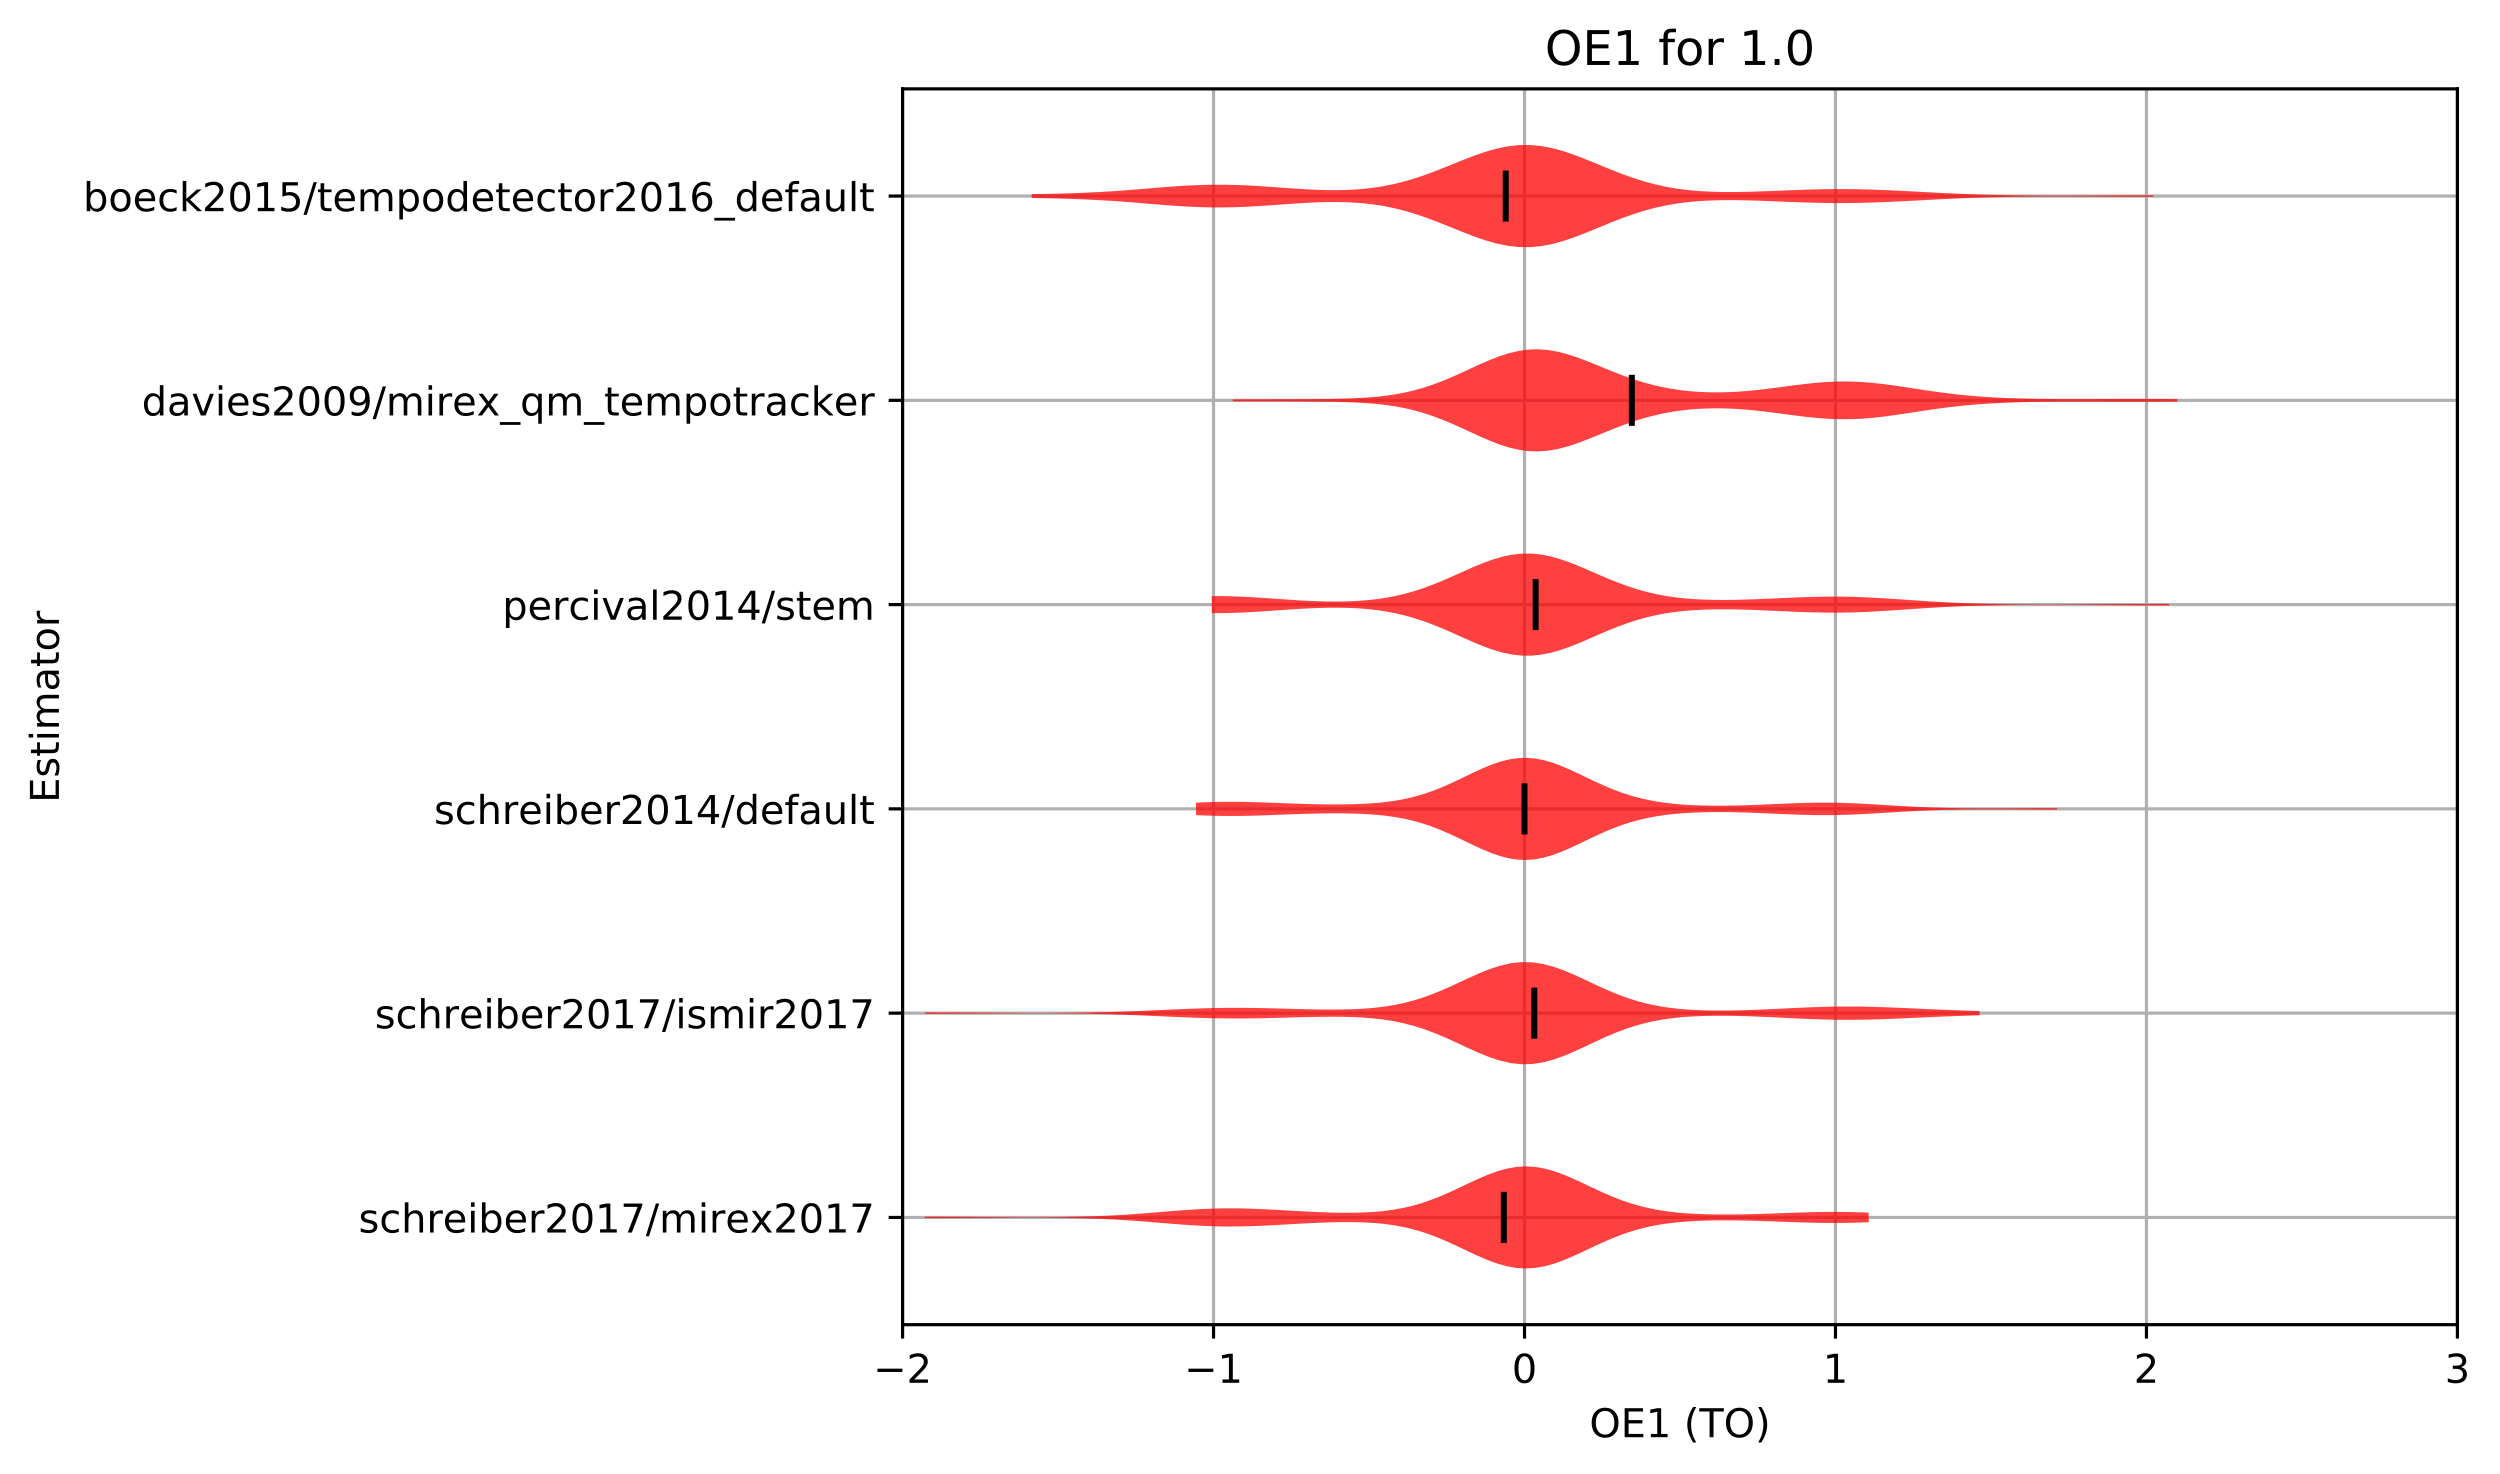 <?xml version="1.0" encoding="utf-8" standalone="no"?>
<!DOCTYPE svg PUBLIC "-//W3C//DTD SVG 1.1//EN"
  "http://www.w3.org/Graphics/SVG/1.1/DTD/svg11.dtd">
<!-- Created with matplotlib (http://matplotlib.org/) -->
<svg height="370.338pt" version="1.1" viewBox="0 0 628.047 370.338" width="628.047pt" xmlns="http://www.w3.org/2000/svg" xmlns:xlink="http://www.w3.org/1999/xlink">
 <defs>
  <style type="text/css">
*{stroke-linecap:butt;stroke-linejoin:round;}
  </style>
 </defs>
 <g id="figure_1">
  <g id="patch_1">
   <path d="M -0 370.338 
L 628.047 370.338 
L 628.047 0 
L -0 0 
z
" style="fill:#ffffff;"/>
  </g>
  <g id="axes_1">
   <g id="patch_2">
    <path d="M 226.747 332.782 
L 617.347 332.782 
L 617.347 22.318 
L 226.747 22.318 
z
" style="fill:#ffffff;"/>
   </g>
   <g id="matplotlib.axis_1">
    <g id="xtick_1">
     <g id="line2d_1">
      <path clip-path="url(#p4df6799895)" d="M 226.747 332.782 
L 226.747 22.318 
" style="fill:none;stroke:#b0b0b0;stroke-linecap:square;stroke-width:0.8;"/>
     </g>
     <g id="line2d_2">
      <defs>
       <path d="M 0 0 
L 0 3.5 
" id="md0ebccb801" style="stroke:#000000;stroke-width:0.8;"/>
      </defs>
      <g>
       <use style="stroke:#000000;stroke-width:0.8;" x="226.747" xlink:href="#md0ebccb801" y="332.782"/>
      </g>
     </g>
     <g id="text_1">
      <!-- −2 -->
      <defs>
       <path d="M 10.594 35.5 
L 73.188 35.5 
L 73.188 27.203 
L 10.594 27.203 
z
" id="DejaVuSans-2212"/>
       <path d="M 19.188 8.297 
L 53.609 8.297 
L 53.609 0 
L 7.328 0 
L 7.328 8.297 
Q 12.938 14.109 22.625 23.891 
Q 32.328 33.688 34.812 36.531 
Q 39.547 41.844 41.422 45.531 
Q 43.312 49.219 43.312 52.781 
Q 43.312 58.594 39.234 62.25 
Q 35.156 65.922 28.609 65.922 
Q 23.969 65.922 18.812 64.312 
Q 13.672 62.703 7.812 59.422 
L 7.812 69.391 
Q 13.766 71.781 18.938 73 
Q 24.125 74.219 28.422 74.219 
Q 39.75 74.219 46.484 68.547 
Q 53.219 62.891 53.219 53.422 
Q 53.219 48.922 51.531 44.891 
Q 49.859 40.875 45.406 35.406 
Q 44.188 33.984 37.641 27.219 
Q 31.109 20.453 19.188 8.297 
z
" id="DejaVuSans-32"/>
      </defs>
      <g transform="translate(219.376 347.381)scale(0.1 -0.1)">
       <use xlink:href="#DejaVuSans-2212"/>
       <use x="83.789" xlink:href="#DejaVuSans-32"/>
      </g>
     </g>
    </g>
    <g id="xtick_2">
     <g id="line2d_3">
      <path clip-path="url(#p4df6799895)" d="M 304.867 332.782 
L 304.867 22.318 
" style="fill:none;stroke:#b0b0b0;stroke-linecap:square;stroke-width:0.8;"/>
     </g>
     <g id="line2d_4">
      <g>
       <use style="stroke:#000000;stroke-width:0.8;" x="304.867" xlink:href="#md0ebccb801" y="332.782"/>
      </g>
     </g>
     <g id="text_2">
      <!-- −1 -->
      <defs>
       <path d="M 12.406 8.297 
L 28.516 8.297 
L 28.516 63.922 
L 10.984 60.406 
L 10.984 69.391 
L 28.422 72.906 
L 38.281 72.906 
L 38.281 8.297 
L 54.391 8.297 
L 54.391 0 
L 12.406 0 
z
" id="DejaVuSans-31"/>
      </defs>
      <g transform="translate(297.496 347.381)scale(0.1 -0.1)">
       <use xlink:href="#DejaVuSans-2212"/>
       <use x="83.789" xlink:href="#DejaVuSans-31"/>
      </g>
     </g>
    </g>
    <g id="xtick_3">
     <g id="line2d_5">
      <path clip-path="url(#p4df6799895)" d="M 382.987 332.782 
L 382.987 22.318 
" style="fill:none;stroke:#b0b0b0;stroke-linecap:square;stroke-width:0.8;"/>
     </g>
     <g id="line2d_6">
      <g>
       <use style="stroke:#000000;stroke-width:0.8;" x="382.987" xlink:href="#md0ebccb801" y="332.782"/>
      </g>
     </g>
     <g id="text_3">
      <!-- 0 -->
      <defs>
       <path d="M 31.781 66.406 
Q 24.172 66.406 20.328 58.906 
Q 16.5 51.422 16.5 36.375 
Q 16.5 21.391 20.328 13.891 
Q 24.172 6.391 31.781 6.391 
Q 39.453 6.391 43.281 13.891 
Q 47.125 21.391 47.125 36.375 
Q 47.125 51.422 43.281 58.906 
Q 39.453 66.406 31.781 66.406 
z
M 31.781 74.219 
Q 44.047 74.219 50.516 64.516 
Q 56.984 54.828 56.984 36.375 
Q 56.984 17.969 50.516 8.266 
Q 44.047 -1.422 31.781 -1.422 
Q 19.531 -1.422 13.062 8.266 
Q 6.594 17.969 6.594 36.375 
Q 6.594 54.828 13.062 64.516 
Q 19.531 74.219 31.781 74.219 
z
" id="DejaVuSans-30"/>
      </defs>
      <g transform="translate(379.806 347.381)scale(0.1 -0.1)">
       <use xlink:href="#DejaVuSans-30"/>
      </g>
     </g>
    </g>
    <g id="xtick_4">
     <g id="line2d_7">
      <path clip-path="url(#p4df6799895)" d="M 461.107 332.782 
L 461.107 22.318 
" style="fill:none;stroke:#b0b0b0;stroke-linecap:square;stroke-width:0.8;"/>
     </g>
     <g id="line2d_8">
      <g>
       <use style="stroke:#000000;stroke-width:0.8;" x="461.107" xlink:href="#md0ebccb801" y="332.782"/>
      </g>
     </g>
     <g id="text_4">
      <!-- 1 -->
      <g transform="translate(457.926 347.381)scale(0.1 -0.1)">
       <use xlink:href="#DejaVuSans-31"/>
      </g>
     </g>
    </g>
    <g id="xtick_5">
     <g id="line2d_9">
      <path clip-path="url(#p4df6799895)" d="M 539.227 332.782 
L 539.227 22.318 
" style="fill:none;stroke:#b0b0b0;stroke-linecap:square;stroke-width:0.8;"/>
     </g>
     <g id="line2d_10">
      <g>
       <use style="stroke:#000000;stroke-width:0.8;" x="539.227" xlink:href="#md0ebccb801" y="332.782"/>
      </g>
     </g>
     <g id="text_5">
      <!-- 2 -->
      <g transform="translate(536.046 347.381)scale(0.1 -0.1)">
       <use xlink:href="#DejaVuSans-32"/>
      </g>
     </g>
    </g>
    <g id="xtick_6">
     <g id="line2d_11">
      <path clip-path="url(#p4df6799895)" d="M 617.347 332.782 
L 617.347 22.318 
" style="fill:none;stroke:#b0b0b0;stroke-linecap:square;stroke-width:0.8;"/>
     </g>
     <g id="line2d_12">
      <g>
       <use style="stroke:#000000;stroke-width:0.8;" x="617.347" xlink:href="#md0ebccb801" y="332.782"/>
      </g>
     </g>
     <g id="text_6">
      <!-- 3 -->
      <defs>
       <path d="M 40.578 39.312 
Q 47.656 37.797 51.625 33 
Q 55.609 28.219 55.609 21.188 
Q 55.609 10.406 48.188 4.484 
Q 40.766 -1.422 27.094 -1.422 
Q 22.516 -1.422 17.656 -0.516 
Q 12.797 0.391 7.625 2.203 
L 7.625 11.719 
Q 11.719 9.328 16.594 8.109 
Q 21.484 6.891 26.812 6.891 
Q 36.078 6.891 40.938 10.547 
Q 45.797 14.203 45.797 21.188 
Q 45.797 27.641 41.281 31.266 
Q 36.766 34.906 28.719 34.906 
L 20.219 34.906 
L 20.219 43.016 
L 29.109 43.016 
Q 36.375 43.016 40.234 45.922 
Q 44.094 48.828 44.094 54.297 
Q 44.094 59.906 40.109 62.906 
Q 36.141 65.922 28.719 65.922 
Q 24.656 65.922 20.016 65.031 
Q 15.375 64.156 9.812 62.312 
L 9.812 71.094 
Q 15.438 72.656 20.344 73.438 
Q 25.25 74.219 29.594 74.219 
Q 40.828 74.219 47.359 69.109 
Q 53.906 64.016 53.906 55.328 
Q 53.906 49.266 50.438 45.094 
Q 46.969 40.922 40.578 39.312 
z
" id="DejaVuSans-33"/>
      </defs>
      <g transform="translate(614.166 347.381)scale(0.1 -0.1)">
       <use xlink:href="#DejaVuSans-33"/>
      </g>
     </g>
    </g>
    <g id="text_7">
     <!-- OE1 (TO) -->
     <defs>
      <path d="M 39.406 66.219 
Q 28.656 66.219 22.328 58.203 
Q 16.016 50.203 16.016 36.375 
Q 16.016 22.609 22.328 14.594 
Q 28.656 6.594 39.406 6.594 
Q 50.141 6.594 56.422 14.594 
Q 62.703 22.609 62.703 36.375 
Q 62.703 50.203 56.422 58.203 
Q 50.141 66.219 39.406 66.219 
z
M 39.406 74.219 
Q 54.734 74.219 63.906 63.938 
Q 73.094 53.656 73.094 36.375 
Q 73.094 19.141 63.906 8.859 
Q 54.734 -1.422 39.406 -1.422 
Q 24.031 -1.422 14.812 8.828 
Q 5.609 19.094 5.609 36.375 
Q 5.609 53.656 14.812 63.938 
Q 24.031 74.219 39.406 74.219 
z
" id="DejaVuSans-4f"/>
      <path d="M 9.812 72.906 
L 55.906 72.906 
L 55.906 64.594 
L 19.672 64.594 
L 19.672 43.016 
L 54.391 43.016 
L 54.391 34.719 
L 19.672 34.719 
L 19.672 8.297 
L 56.781 8.297 
L 56.781 0 
L 9.812 0 
z
" id="DejaVuSans-45"/>
      <path id="DejaVuSans-20"/>
      <path d="M 31 75.875 
Q 24.469 64.656 21.281 53.656 
Q 18.109 42.672 18.109 31.391 
Q 18.109 20.125 21.312 9.062 
Q 24.516 -2 31 -13.188 
L 23.188 -13.188 
Q 15.875 -1.703 12.234 9.375 
Q 8.594 20.453 8.594 31.391 
Q 8.594 42.281 12.203 53.312 
Q 15.828 64.359 23.188 75.875 
z
" id="DejaVuSans-28"/>
      <path d="M -0.297 72.906 
L 61.375 72.906 
L 61.375 64.594 
L 35.5 64.594 
L 35.5 0 
L 25.594 0 
L 25.594 64.594 
L -0.297 64.594 
z
" id="DejaVuSans-54"/>
      <path d="M 8.016 75.875 
L 15.828 75.875 
Q 23.141 64.359 26.781 53.312 
Q 30.422 42.281 30.422 31.391 
Q 30.422 20.453 26.781 9.375 
Q 23.141 -1.703 15.828 -13.188 
L 8.016 -13.188 
Q 14.5 -2 17.703 9.062 
Q 20.906 20.125 20.906 31.391 
Q 20.906 42.672 17.703 53.656 
Q 14.5 64.656 8.016 75.875 
z
" id="DejaVuSans-29"/>
     </defs>
     <g transform="translate(399.29 361.059)scale(0.1 -0.1)">
      <use xlink:href="#DejaVuSans-4f"/>
      <use x="78.711" xlink:href="#DejaVuSans-45"/>
      <use x="141.895" xlink:href="#DejaVuSans-31"/>
      <use x="205.518" xlink:href="#DejaVuSans-20"/>
      <use x="237.305" xlink:href="#DejaVuSans-28"/>
      <use x="276.318" xlink:href="#DejaVuSans-54"/>
      <use x="337.402" xlink:href="#DejaVuSans-4f"/>
      <use x="416.113" xlink:href="#DejaVuSans-29"/>
     </g>
    </g>
   </g>
   <g id="matplotlib.axis_2">
    <g id="ytick_1">
     <g id="line2d_13">
      <path clip-path="url(#p4df6799895)" d="M 226.747 305.841 
L 617.347 305.841 
" style="fill:none;stroke:#b0b0b0;stroke-linecap:square;stroke-width:0.8;"/>
     </g>
     <g id="line2d_14">
      <defs>
       <path d="M 0 0 
L -3.5 0 
" id="m4926fb626c" style="stroke:#000000;stroke-width:0.8;"/>
      </defs>
      <g>
       <use style="stroke:#000000;stroke-width:0.8;" x="226.747" xlink:href="#m4926fb626c" y="305.841"/>
      </g>
     </g>
     <g id="text_8">
      <!-- schreiber2017/mirex2017 -->
      <defs>
       <path d="M 44.281 53.078 
L 44.281 44.578 
Q 40.484 46.531 36.375 47.5 
Q 32.281 48.484 27.875 48.484 
Q 21.188 48.484 17.844 46.438 
Q 14.5 44.391 14.5 40.281 
Q 14.5 37.156 16.891 35.375 
Q 19.281 33.594 26.516 31.984 
L 29.594 31.297 
Q 39.156 29.25 43.188 25.516 
Q 47.219 21.781 47.219 15.094 
Q 47.219 7.469 41.188 3.016 
Q 35.156 -1.422 24.609 -1.422 
Q 20.219 -1.422 15.453 -0.562 
Q 10.688 0.297 5.422 2 
L 5.422 11.281 
Q 10.406 8.688 15.234 7.391 
Q 20.062 6.109 24.812 6.109 
Q 31.156 6.109 34.562 8.281 
Q 37.984 10.453 37.984 14.406 
Q 37.984 18.062 35.516 20.016 
Q 33.062 21.969 24.703 23.781 
L 21.578 24.516 
Q 13.234 26.266 9.516 29.906 
Q 5.812 33.547 5.812 39.891 
Q 5.812 47.609 11.281 51.797 
Q 16.75 56 26.812 56 
Q 31.781 56 36.172 55.266 
Q 40.578 54.547 44.281 53.078 
z
" id="DejaVuSans-73"/>
       <path d="M 48.781 52.594 
L 48.781 44.188 
Q 44.969 46.297 41.141 47.344 
Q 37.312 48.391 33.406 48.391 
Q 24.656 48.391 19.812 42.844 
Q 14.984 37.312 14.984 27.297 
Q 14.984 17.281 19.812 11.734 
Q 24.656 6.203 33.406 6.203 
Q 37.312 6.203 41.141 7.25 
Q 44.969 8.297 48.781 10.406 
L 48.781 2.094 
Q 45.016 0.344 40.984 -0.531 
Q 36.969 -1.422 32.422 -1.422 
Q 20.062 -1.422 12.781 6.344 
Q 5.516 14.109 5.516 27.297 
Q 5.516 40.672 12.859 48.328 
Q 20.219 56 33.016 56 
Q 37.156 56 41.109 55.141 
Q 45.062 54.297 48.781 52.594 
z
" id="DejaVuSans-63"/>
       <path d="M 54.891 33.016 
L 54.891 0 
L 45.906 0 
L 45.906 32.719 
Q 45.906 40.484 42.875 44.328 
Q 39.844 48.188 33.797 48.188 
Q 26.516 48.188 22.312 43.547 
Q 18.109 38.922 18.109 30.906 
L 18.109 0 
L 9.078 0 
L 9.078 75.984 
L 18.109 75.984 
L 18.109 46.188 
Q 21.344 51.125 25.703 53.562 
Q 30.078 56 35.797 56 
Q 45.219 56 50.047 50.172 
Q 54.891 44.344 54.891 33.016 
z
" id="DejaVuSans-68"/>
       <path d="M 41.109 46.297 
Q 39.594 47.172 37.812 47.578 
Q 36.031 48 33.891 48 
Q 26.266 48 22.188 43.047 
Q 18.109 38.094 18.109 28.812 
L 18.109 0 
L 9.078 0 
L 9.078 54.688 
L 18.109 54.688 
L 18.109 46.188 
Q 20.953 51.172 25.484 53.578 
Q 30.031 56 36.531 56 
Q 37.453 56 38.578 55.875 
Q 39.703 55.766 41.062 55.516 
z
" id="DejaVuSans-72"/>
       <path d="M 56.203 29.594 
L 56.203 25.203 
L 14.891 25.203 
Q 15.484 15.922 20.484 11.062 
Q 25.484 6.203 34.422 6.203 
Q 39.594 6.203 44.453 7.469 
Q 49.312 8.734 54.109 11.281 
L 54.109 2.781 
Q 49.266 0.734 44.188 -0.344 
Q 39.109 -1.422 33.891 -1.422 
Q 20.797 -1.422 13.156 6.188 
Q 5.516 13.812 5.516 26.812 
Q 5.516 40.234 12.766 48.109 
Q 20.016 56 32.328 56 
Q 43.359 56 49.781 48.891 
Q 56.203 41.797 56.203 29.594 
z
M 47.219 32.234 
Q 47.125 39.594 43.094 43.984 
Q 39.062 48.391 32.422 48.391 
Q 24.906 48.391 20.391 44.141 
Q 15.875 39.891 15.188 32.172 
z
" id="DejaVuSans-65"/>
       <path d="M 9.422 54.688 
L 18.406 54.688 
L 18.406 0 
L 9.422 0 
z
M 9.422 75.984 
L 18.406 75.984 
L 18.406 64.594 
L 9.422 64.594 
z
" id="DejaVuSans-69"/>
       <path d="M 48.688 27.297 
Q 48.688 37.203 44.609 42.844 
Q 40.531 48.484 33.406 48.484 
Q 26.266 48.484 22.188 42.844 
Q 18.109 37.203 18.109 27.297 
Q 18.109 17.391 22.188 11.75 
Q 26.266 6.109 33.406 6.109 
Q 40.531 6.109 44.609 11.75 
Q 48.688 17.391 48.688 27.297 
z
M 18.109 46.391 
Q 20.953 51.266 25.266 53.625 
Q 29.594 56 35.594 56 
Q 45.562 56 51.781 48.094 
Q 58.016 40.188 58.016 27.297 
Q 58.016 14.406 51.781 6.484 
Q 45.562 -1.422 35.594 -1.422 
Q 29.594 -1.422 25.266 0.953 
Q 20.953 3.328 18.109 8.203 
L 18.109 0 
L 9.078 0 
L 9.078 75.984 
L 18.109 75.984 
z
" id="DejaVuSans-62"/>
       <path d="M 8.203 72.906 
L 55.078 72.906 
L 55.078 68.703 
L 28.609 0 
L 18.312 0 
L 43.219 64.594 
L 8.203 64.594 
z
" id="DejaVuSans-37"/>
       <path d="M 25.391 72.906 
L 33.688 72.906 
L 8.297 -9.281 
L 0 -9.281 
z
" id="DejaVuSans-2f"/>
       <path d="M 52 44.188 
Q 55.375 50.25 60.062 53.125 
Q 64.75 56 71.094 56 
Q 79.641 56 84.281 50.016 
Q 88.922 44.047 88.922 33.016 
L 88.922 0 
L 79.891 0 
L 79.891 32.719 
Q 79.891 40.578 77.094 44.375 
Q 74.312 48.188 68.609 48.188 
Q 61.625 48.188 57.562 43.547 
Q 53.516 38.922 53.516 30.906 
L 53.516 0 
L 44.484 0 
L 44.484 32.719 
Q 44.484 40.625 41.703 44.406 
Q 38.922 48.188 33.109 48.188 
Q 26.219 48.188 22.156 43.531 
Q 18.109 38.875 18.109 30.906 
L 18.109 0 
L 9.078 0 
L 9.078 54.688 
L 18.109 54.688 
L 18.109 46.188 
Q 21.188 51.219 25.484 53.609 
Q 29.781 56 35.688 56 
Q 41.656 56 45.828 52.969 
Q 50 49.953 52 44.188 
z
" id="DejaVuSans-6d"/>
       <path d="M 54.891 54.688 
L 35.109 28.078 
L 55.906 0 
L 45.312 0 
L 29.391 21.484 
L 13.484 0 
L 2.875 0 
L 24.125 28.609 
L 4.688 54.688 
L 15.281 54.688 
L 29.781 35.203 
L 44.281 54.688 
z
" id="DejaVuSans-78"/>
      </defs>
      <g transform="translate(90.084 309.64)scale(0.1 -0.1)">
       <use xlink:href="#DejaVuSans-73"/>
       <use x="52.1" xlink:href="#DejaVuSans-63"/>
       <use x="107.08" xlink:href="#DejaVuSans-68"/>
       <use x="170.459" xlink:href="#DejaVuSans-72"/>
       <use x="211.541" xlink:href="#DejaVuSans-65"/>
       <use x="273.064" xlink:href="#DejaVuSans-69"/>
       <use x="300.848" xlink:href="#DejaVuSans-62"/>
       <use x="364.324" xlink:href="#DejaVuSans-65"/>
       <use x="425.848" xlink:href="#DejaVuSans-72"/>
       <use x="466.961" xlink:href="#DejaVuSans-32"/>
       <use x="530.584" xlink:href="#DejaVuSans-30"/>
       <use x="594.207" xlink:href="#DejaVuSans-31"/>
       <use x="657.83" xlink:href="#DejaVuSans-37"/>
       <use x="721.453" xlink:href="#DejaVuSans-2f"/>
       <use x="755.145" xlink:href="#DejaVuSans-6d"/>
       <use x="852.557" xlink:href="#DejaVuSans-69"/>
       <use x="880.34" xlink:href="#DejaVuSans-72"/>
       <use x="921.422" xlink:href="#DejaVuSans-65"/>
       <use x="982.93" xlink:href="#DejaVuSans-78"/>
       <use x="1042.109" xlink:href="#DejaVuSans-32"/>
       <use x="1105.732" xlink:href="#DejaVuSans-30"/>
       <use x="1169.355" xlink:href="#DejaVuSans-31"/>
       <use x="1232.979" xlink:href="#DejaVuSans-37"/>
      </g>
     </g>
    </g>
    <g id="ytick_2">
     <g id="line2d_15">
      <path clip-path="url(#p4df6799895)" d="M 226.747 254.525 
L 617.347 254.525 
" style="fill:none;stroke:#b0b0b0;stroke-linecap:square;stroke-width:0.8;"/>
     </g>
     <g id="line2d_16">
      <g>
       <use style="stroke:#000000;stroke-width:0.8;" x="226.747" xlink:href="#m4926fb626c" y="254.525"/>
      </g>
     </g>
     <g id="text_9">
      <!-- schreiber2017/ismir2017 -->
      <g transform="translate(94.164 258.324)scale(0.1 -0.1)">
       <use xlink:href="#DejaVuSans-73"/>
       <use x="52.1" xlink:href="#DejaVuSans-63"/>
       <use x="107.08" xlink:href="#DejaVuSans-68"/>
       <use x="170.459" xlink:href="#DejaVuSans-72"/>
       <use x="211.541" xlink:href="#DejaVuSans-65"/>
       <use x="273.064" xlink:href="#DejaVuSans-69"/>
       <use x="300.848" xlink:href="#DejaVuSans-62"/>
       <use x="364.324" xlink:href="#DejaVuSans-65"/>
       <use x="425.848" xlink:href="#DejaVuSans-72"/>
       <use x="466.961" xlink:href="#DejaVuSans-32"/>
       <use x="530.584" xlink:href="#DejaVuSans-30"/>
       <use x="594.207" xlink:href="#DejaVuSans-31"/>
       <use x="657.83" xlink:href="#DejaVuSans-37"/>
       <use x="721.453" xlink:href="#DejaVuSans-2f"/>
       <use x="755.145" xlink:href="#DejaVuSans-69"/>
       <use x="782.928" xlink:href="#DejaVuSans-73"/>
       <use x="835.027" xlink:href="#DejaVuSans-6d"/>
       <use x="932.439" xlink:href="#DejaVuSans-69"/>
       <use x="960.223" xlink:href="#DejaVuSans-72"/>
       <use x="1001.336" xlink:href="#DejaVuSans-32"/>
       <use x="1064.959" xlink:href="#DejaVuSans-30"/>
       <use x="1128.582" xlink:href="#DejaVuSans-31"/>
       <use x="1192.205" xlink:href="#DejaVuSans-37"/>
      </g>
     </g>
    </g>
    <g id="ytick_3">
     <g id="line2d_17">
      <path clip-path="url(#p4df6799895)" d="M 226.747 203.208 
L 617.347 203.208 
" style="fill:none;stroke:#b0b0b0;stroke-linecap:square;stroke-width:0.8;"/>
     </g>
     <g id="line2d_18">
      <g>
       <use style="stroke:#000000;stroke-width:0.8;" x="226.747" xlink:href="#m4926fb626c" y="203.208"/>
      </g>
     </g>
     <g id="text_10">
      <!-- schreiber2014/default -->
      <defs>
       <path d="M 37.797 64.312 
L 12.891 25.391 
L 37.797 25.391 
z
M 35.203 72.906 
L 47.609 72.906 
L 47.609 25.391 
L 58.016 25.391 
L 58.016 17.188 
L 47.609 17.188 
L 47.609 0 
L 37.797 0 
L 37.797 17.188 
L 4.891 17.188 
L 4.891 26.703 
z
" id="DejaVuSans-34"/>
       <path d="M 45.406 46.391 
L 45.406 75.984 
L 54.391 75.984 
L 54.391 0 
L 45.406 0 
L 45.406 8.203 
Q 42.578 3.328 38.25 0.953 
Q 33.938 -1.422 27.875 -1.422 
Q 17.969 -1.422 11.734 6.484 
Q 5.516 14.406 5.516 27.297 
Q 5.516 40.188 11.734 48.094 
Q 17.969 56 27.875 56 
Q 33.938 56 38.25 53.625 
Q 42.578 51.266 45.406 46.391 
z
M 14.797 27.297 
Q 14.797 17.391 18.875 11.75 
Q 22.953 6.109 30.078 6.109 
Q 37.203 6.109 41.297 11.75 
Q 45.406 17.391 45.406 27.297 
Q 45.406 37.203 41.297 42.844 
Q 37.203 48.484 30.078 48.484 
Q 22.953 48.484 18.875 42.844 
Q 14.797 37.203 14.797 27.297 
z
" id="DejaVuSans-64"/>
       <path d="M 37.109 75.984 
L 37.109 68.5 
L 28.516 68.5 
Q 23.688 68.5 21.797 66.547 
Q 19.922 64.594 19.922 59.516 
L 19.922 54.688 
L 34.719 54.688 
L 34.719 47.703 
L 19.922 47.703 
L 19.922 0 
L 10.891 0 
L 10.891 47.703 
L 2.297 47.703 
L 2.297 54.688 
L 10.891 54.688 
L 10.891 58.5 
Q 10.891 67.625 15.141 71.797 
Q 19.391 75.984 28.609 75.984 
z
" id="DejaVuSans-66"/>
       <path d="M 34.281 27.484 
Q 23.391 27.484 19.188 25 
Q 14.984 22.516 14.984 16.5 
Q 14.984 11.719 18.141 8.906 
Q 21.297 6.109 26.703 6.109 
Q 34.188 6.109 38.703 11.406 
Q 43.219 16.703 43.219 25.484 
L 43.219 27.484 
z
M 52.203 31.203 
L 52.203 0 
L 43.219 0 
L 43.219 8.297 
Q 40.141 3.328 35.547 0.953 
Q 30.953 -1.422 24.312 -1.422 
Q 15.922 -1.422 10.953 3.297 
Q 6 8.016 6 15.922 
Q 6 25.141 12.172 29.828 
Q 18.359 34.516 30.609 34.516 
L 43.219 34.516 
L 43.219 35.406 
Q 43.219 41.609 39.141 45 
Q 35.062 48.391 27.688 48.391 
Q 23 48.391 18.547 47.266 
Q 14.109 46.141 10.016 43.891 
L 10.016 52.203 
Q 14.938 54.109 19.578 55.047 
Q 24.219 56 28.609 56 
Q 40.484 56 46.344 49.844 
Q 52.203 43.703 52.203 31.203 
z
" id="DejaVuSans-61"/>
       <path d="M 8.5 21.578 
L 8.5 54.688 
L 17.484 54.688 
L 17.484 21.922 
Q 17.484 14.156 20.5 10.266 
Q 23.531 6.391 29.594 6.391 
Q 36.859 6.391 41.078 11.031 
Q 45.312 15.672 45.312 23.688 
L 45.312 54.688 
L 54.297 54.688 
L 54.297 0 
L 45.312 0 
L 45.312 8.406 
Q 42.047 3.422 37.719 1 
Q 33.406 -1.422 27.688 -1.422 
Q 18.266 -1.422 13.375 4.438 
Q 8.5 10.297 8.5 21.578 
z
M 31.109 56 
z
" id="DejaVuSans-75"/>
       <path d="M 9.422 75.984 
L 18.406 75.984 
L 18.406 0 
L 9.422 0 
z
" id="DejaVuSans-6c"/>
       <path d="M 18.312 70.219 
L 18.312 54.688 
L 36.812 54.688 
L 36.812 47.703 
L 18.312 47.703 
L 18.312 18.016 
Q 18.312 11.328 20.141 9.422 
Q 21.969 7.516 27.594 7.516 
L 36.812 7.516 
L 36.812 0 
L 27.594 0 
Q 17.188 0 13.234 3.875 
Q 9.281 7.766 9.281 18.016 
L 9.281 47.703 
L 2.688 47.703 
L 2.688 54.688 
L 9.281 54.688 
L 9.281 70.219 
z
" id="DejaVuSans-74"/>
      </defs>
      <g transform="translate(109.045 207.008)scale(0.1 -0.1)">
       <use xlink:href="#DejaVuSans-73"/>
       <use x="52.1" xlink:href="#DejaVuSans-63"/>
       <use x="107.08" xlink:href="#DejaVuSans-68"/>
       <use x="170.459" xlink:href="#DejaVuSans-72"/>
       <use x="211.541" xlink:href="#DejaVuSans-65"/>
       <use x="273.064" xlink:href="#DejaVuSans-69"/>
       <use x="300.848" xlink:href="#DejaVuSans-62"/>
       <use x="364.324" xlink:href="#DejaVuSans-65"/>
       <use x="425.848" xlink:href="#DejaVuSans-72"/>
       <use x="466.961" xlink:href="#DejaVuSans-32"/>
       <use x="530.584" xlink:href="#DejaVuSans-30"/>
       <use x="594.207" xlink:href="#DejaVuSans-31"/>
       <use x="657.83" xlink:href="#DejaVuSans-34"/>
       <use x="721.453" xlink:href="#DejaVuSans-2f"/>
       <use x="755.145" xlink:href="#DejaVuSans-64"/>
       <use x="818.621" xlink:href="#DejaVuSans-65"/>
       <use x="880.145" xlink:href="#DejaVuSans-66"/>
       <use x="915.35" xlink:href="#DejaVuSans-61"/>
       <use x="976.629" xlink:href="#DejaVuSans-75"/>
       <use x="1040.008" xlink:href="#DejaVuSans-6c"/>
       <use x="1067.791" xlink:href="#DejaVuSans-74"/>
      </g>
     </g>
    </g>
    <g id="ytick_4">
     <g id="line2d_19">
      <path clip-path="url(#p4df6799895)" d="M 226.747 151.892 
L 617.347 151.892 
" style="fill:none;stroke:#b0b0b0;stroke-linecap:square;stroke-width:0.8;"/>
     </g>
     <g id="line2d_20">
      <g>
       <use style="stroke:#000000;stroke-width:0.8;" x="226.747" xlink:href="#m4926fb626c" y="151.892"/>
      </g>
     </g>
     <g id="text_11">
      <!-- percival2014/stem -->
      <defs>
       <path d="M 18.109 8.203 
L 18.109 -20.797 
L 9.078 -20.797 
L 9.078 54.688 
L 18.109 54.688 
L 18.109 46.391 
Q 20.953 51.266 25.266 53.625 
Q 29.594 56 35.594 56 
Q 45.562 56 51.781 48.094 
Q 58.016 40.188 58.016 27.297 
Q 58.016 14.406 51.781 6.484 
Q 45.562 -1.422 35.594 -1.422 
Q 29.594 -1.422 25.266 0.953 
Q 20.953 3.328 18.109 8.203 
z
M 48.688 27.297 
Q 48.688 37.203 44.609 42.844 
Q 40.531 48.484 33.406 48.484 
Q 26.266 48.484 22.188 42.844 
Q 18.109 37.203 18.109 27.297 
Q 18.109 17.391 22.188 11.75 
Q 26.266 6.109 33.406 6.109 
Q 40.531 6.109 44.609 11.75 
Q 48.688 17.391 48.688 27.297 
z
" id="DejaVuSans-70"/>
       <path d="M 2.984 54.688 
L 12.5 54.688 
L 29.594 8.797 
L 46.688 54.688 
L 56.203 54.688 
L 35.688 0 
L 23.484 0 
z
" id="DejaVuSans-76"/>
      </defs>
      <g transform="translate(126.194 155.691)scale(0.1 -0.1)">
       <use xlink:href="#DejaVuSans-70"/>
       <use x="63.477" xlink:href="#DejaVuSans-65"/>
       <use x="125" xlink:href="#DejaVuSans-72"/>
       <use x="166.082" xlink:href="#DejaVuSans-63"/>
       <use x="221.062" xlink:href="#DejaVuSans-69"/>
       <use x="248.846" xlink:href="#DejaVuSans-76"/>
       <use x="308.025" xlink:href="#DejaVuSans-61"/>
       <use x="369.305" xlink:href="#DejaVuSans-6c"/>
       <use x="397.088" xlink:href="#DejaVuSans-32"/>
       <use x="460.711" xlink:href="#DejaVuSans-30"/>
       <use x="524.334" xlink:href="#DejaVuSans-31"/>
       <use x="587.957" xlink:href="#DejaVuSans-34"/>
       <use x="651.58" xlink:href="#DejaVuSans-2f"/>
       <use x="685.271" xlink:href="#DejaVuSans-73"/>
       <use x="737.371" xlink:href="#DejaVuSans-74"/>
       <use x="776.58" xlink:href="#DejaVuSans-65"/>
       <use x="838.104" xlink:href="#DejaVuSans-6d"/>
      </g>
     </g>
    </g>
    <g id="ytick_5">
     <g id="line2d_21">
      <path clip-path="url(#p4df6799895)" d="M 226.747 100.576 
L 617.347 100.576 
" style="fill:none;stroke:#b0b0b0;stroke-linecap:square;stroke-width:0.8;"/>
     </g>
     <g id="line2d_22">
      <g>
       <use style="stroke:#000000;stroke-width:0.8;" x="226.747" xlink:href="#m4926fb626c" y="100.576"/>
      </g>
     </g>
     <g id="text_12">
      <!-- davies2009/mirex_qm_tempotracker -->
      <defs>
       <path d="M 10.984 1.516 
L 10.984 10.5 
Q 14.703 8.734 18.5 7.812 
Q 22.312 6.891 25.984 6.891 
Q 35.75 6.891 40.891 13.453 
Q 46.047 20.016 46.781 33.406 
Q 43.953 29.203 39.594 26.953 
Q 35.25 24.703 29.984 24.703 
Q 19.047 24.703 12.672 31.312 
Q 6.297 37.938 6.297 49.422 
Q 6.297 60.641 12.938 67.422 
Q 19.578 74.219 30.609 74.219 
Q 43.266 74.219 49.922 64.516 
Q 56.594 54.828 56.594 36.375 
Q 56.594 19.141 48.406 8.859 
Q 40.234 -1.422 26.422 -1.422 
Q 22.703 -1.422 18.891 -0.688 
Q 15.094 0.047 10.984 1.516 
z
M 30.609 32.422 
Q 37.25 32.422 41.125 36.953 
Q 45.016 41.5 45.016 49.422 
Q 45.016 57.281 41.125 61.844 
Q 37.25 66.406 30.609 66.406 
Q 23.969 66.406 20.094 61.844 
Q 16.219 57.281 16.219 49.422 
Q 16.219 41.5 20.094 36.953 
Q 23.969 32.422 30.609 32.422 
z
" id="DejaVuSans-39"/>
       <path d="M 50.984 -16.609 
L 50.984 -23.578 
L -0.984 -23.578 
L -0.984 -16.609 
z
" id="DejaVuSans-5f"/>
       <path d="M 14.797 27.297 
Q 14.797 17.391 18.875 11.75 
Q 22.953 6.109 30.078 6.109 
Q 37.203 6.109 41.297 11.75 
Q 45.406 17.391 45.406 27.297 
Q 45.406 37.203 41.297 42.844 
Q 37.203 48.484 30.078 48.484 
Q 22.953 48.484 18.875 42.844 
Q 14.797 37.203 14.797 27.297 
z
M 45.406 8.203 
Q 42.578 3.328 38.25 0.953 
Q 33.938 -1.422 27.875 -1.422 
Q 17.969 -1.422 11.734 6.484 
Q 5.516 14.406 5.516 27.297 
Q 5.516 40.188 11.734 48.094 
Q 17.969 56 27.875 56 
Q 33.938 56 38.25 53.625 
Q 42.578 51.266 45.406 46.391 
L 45.406 54.688 
L 54.391 54.688 
L 54.391 -20.797 
L 45.406 -20.797 
z
" id="DejaVuSans-71"/>
       <path d="M 30.609 48.391 
Q 23.391 48.391 19.188 42.75 
Q 14.984 37.109 14.984 27.297 
Q 14.984 17.484 19.156 11.844 
Q 23.344 6.203 30.609 6.203 
Q 37.797 6.203 41.984 11.859 
Q 46.188 17.531 46.188 27.297 
Q 46.188 37.016 41.984 42.703 
Q 37.797 48.391 30.609 48.391 
z
M 30.609 56 
Q 42.328 56 49.016 48.375 
Q 55.719 40.766 55.719 27.297 
Q 55.719 13.875 49.016 6.219 
Q 42.328 -1.422 30.609 -1.422 
Q 18.844 -1.422 12.172 6.219 
Q 5.516 13.875 5.516 27.297 
Q 5.516 40.766 12.172 48.375 
Q 18.844 56 30.609 56 
z
" id="DejaVuSans-6f"/>
       <path d="M 9.078 75.984 
L 18.109 75.984 
L 18.109 31.109 
L 44.922 54.688 
L 56.391 54.688 
L 27.391 29.109 
L 57.625 0 
L 45.906 0 
L 18.109 26.703 
L 18.109 0 
L 9.078 0 
z
" id="DejaVuSans-6b"/>
      </defs>
      <g transform="translate(35.617 104.375)scale(0.1 -0.1)">
       <use xlink:href="#DejaVuSans-64"/>
       <use x="63.477" xlink:href="#DejaVuSans-61"/>
       <use x="124.756" xlink:href="#DejaVuSans-76"/>
       <use x="183.936" xlink:href="#DejaVuSans-69"/>
       <use x="211.719" xlink:href="#DejaVuSans-65"/>
       <use x="273.242" xlink:href="#DejaVuSans-73"/>
       <use x="325.342" xlink:href="#DejaVuSans-32"/>
       <use x="388.965" xlink:href="#DejaVuSans-30"/>
       <use x="452.588" xlink:href="#DejaVuSans-30"/>
       <use x="516.211" xlink:href="#DejaVuSans-39"/>
       <use x="579.834" xlink:href="#DejaVuSans-2f"/>
       <use x="613.525" xlink:href="#DejaVuSans-6d"/>
       <use x="710.938" xlink:href="#DejaVuSans-69"/>
       <use x="738.721" xlink:href="#DejaVuSans-72"/>
       <use x="779.803" xlink:href="#DejaVuSans-65"/>
       <use x="841.311" xlink:href="#DejaVuSans-78"/>
       <use x="900.49" xlink:href="#DejaVuSans-5f"/>
       <use x="950.49" xlink:href="#DejaVuSans-71"/>
       <use x="1013.967" xlink:href="#DejaVuSans-6d"/>
       <use x="1111.379" xlink:href="#DejaVuSans-5f"/>
       <use x="1161.379" xlink:href="#DejaVuSans-74"/>
       <use x="1200.588" xlink:href="#DejaVuSans-65"/>
       <use x="1262.111" xlink:href="#DejaVuSans-6d"/>
       <use x="1359.523" xlink:href="#DejaVuSans-70"/>
       <use x="1423" xlink:href="#DejaVuSans-6f"/>
       <use x="1484.182" xlink:href="#DejaVuSans-74"/>
       <use x="1523.391" xlink:href="#DejaVuSans-72"/>
       <use x="1564.504" xlink:href="#DejaVuSans-61"/>
       <use x="1625.783" xlink:href="#DejaVuSans-63"/>
       <use x="1680.764" xlink:href="#DejaVuSans-6b"/>
       <use x="1738.627" xlink:href="#DejaVuSans-65"/>
       <use x="1800.15" xlink:href="#DejaVuSans-72"/>
      </g>
     </g>
    </g>
    <g id="ytick_6">
     <g id="line2d_23">
      <path clip-path="url(#p4df6799895)" d="M 226.747 49.259 
L 617.347 49.259 
" style="fill:none;stroke:#b0b0b0;stroke-linecap:square;stroke-width:0.8;"/>
     </g>
     <g id="line2d_24">
      <g>
       <use style="stroke:#000000;stroke-width:0.8;" x="226.747" xlink:href="#m4926fb626c" y="49.259"/>
      </g>
     </g>
     <g id="text_13">
      <!-- boeck2015/tempodetector2016_default -->
      <defs>
       <path d="M 10.797 72.906 
L 49.516 72.906 
L 49.516 64.594 
L 19.828 64.594 
L 19.828 46.734 
Q 21.969 47.469 24.109 47.828 
Q 26.266 48.188 28.422 48.188 
Q 40.625 48.188 47.75 41.5 
Q 54.891 34.812 54.891 23.391 
Q 54.891 11.625 47.562 5.094 
Q 40.234 -1.422 26.906 -1.422 
Q 22.312 -1.422 17.547 -0.641 
Q 12.797 0.141 7.719 1.703 
L 7.719 11.625 
Q 12.109 9.234 16.797 8.062 
Q 21.484 6.891 26.703 6.891 
Q 35.156 6.891 40.078 11.328 
Q 45.016 15.766 45.016 23.391 
Q 45.016 31 40.078 35.438 
Q 35.156 39.891 26.703 39.891 
Q 22.75 39.891 18.812 39.016 
Q 14.891 38.141 10.797 36.281 
z
" id="DejaVuSans-35"/>
       <path d="M 33.016 40.375 
Q 26.375 40.375 22.484 35.828 
Q 18.609 31.297 18.609 23.391 
Q 18.609 15.531 22.484 10.953 
Q 26.375 6.391 33.016 6.391 
Q 39.656 6.391 43.531 10.953 
Q 47.406 15.531 47.406 23.391 
Q 47.406 31.297 43.531 35.828 
Q 39.656 40.375 33.016 40.375 
z
M 52.594 71.297 
L 52.594 62.312 
Q 48.875 64.062 45.094 64.984 
Q 41.312 65.922 37.594 65.922 
Q 27.828 65.922 22.672 59.328 
Q 17.531 52.734 16.797 39.406 
Q 19.672 43.656 24.016 45.922 
Q 28.375 48.188 33.594 48.188 
Q 44.578 48.188 50.953 41.516 
Q 57.328 34.859 57.328 23.391 
Q 57.328 12.156 50.688 5.359 
Q 44.047 -1.422 33.016 -1.422 
Q 20.359 -1.422 13.672 8.266 
Q 6.984 17.969 6.984 36.375 
Q 6.984 53.656 15.188 63.938 
Q 23.391 74.219 37.203 74.219 
Q 40.922 74.219 44.703 73.484 
Q 48.484 72.75 52.594 71.297 
z
" id="DejaVuSans-36"/>
      </defs>
      <g transform="translate(20.878 53.058)scale(0.1 -0.1)">
       <use xlink:href="#DejaVuSans-62"/>
       <use x="63.477" xlink:href="#DejaVuSans-6f"/>
       <use x="124.658" xlink:href="#DejaVuSans-65"/>
       <use x="186.182" xlink:href="#DejaVuSans-63"/>
       <use x="241.162" xlink:href="#DejaVuSans-6b"/>
       <use x="299.072" xlink:href="#DejaVuSans-32"/>
       <use x="362.695" xlink:href="#DejaVuSans-30"/>
       <use x="426.318" xlink:href="#DejaVuSans-31"/>
       <use x="489.941" xlink:href="#DejaVuSans-35"/>
       <use x="553.564" xlink:href="#DejaVuSans-2f"/>
       <use x="587.256" xlink:href="#DejaVuSans-74"/>
       <use x="626.465" xlink:href="#DejaVuSans-65"/>
       <use x="687.988" xlink:href="#DejaVuSans-6d"/>
       <use x="785.4" xlink:href="#DejaVuSans-70"/>
       <use x="848.877" xlink:href="#DejaVuSans-6f"/>
       <use x="910.059" xlink:href="#DejaVuSans-64"/>
       <use x="973.535" xlink:href="#DejaVuSans-65"/>
       <use x="1035.059" xlink:href="#DejaVuSans-74"/>
       <use x="1074.268" xlink:href="#DejaVuSans-65"/>
       <use x="1135.791" xlink:href="#DejaVuSans-63"/>
       <use x="1190.771" xlink:href="#DejaVuSans-74"/>
       <use x="1229.98" xlink:href="#DejaVuSans-6f"/>
       <use x="1291.162" xlink:href="#DejaVuSans-72"/>
       <use x="1332.275" xlink:href="#DejaVuSans-32"/>
       <use x="1395.898" xlink:href="#DejaVuSans-30"/>
       <use x="1459.521" xlink:href="#DejaVuSans-31"/>
       <use x="1523.145" xlink:href="#DejaVuSans-36"/>
       <use x="1586.768" xlink:href="#DejaVuSans-5f"/>
       <use x="1636.768" xlink:href="#DejaVuSans-64"/>
       <use x="1700.244" xlink:href="#DejaVuSans-65"/>
       <use x="1761.768" xlink:href="#DejaVuSans-66"/>
       <use x="1796.973" xlink:href="#DejaVuSans-61"/>
       <use x="1858.252" xlink:href="#DejaVuSans-75"/>
       <use x="1921.631" xlink:href="#DejaVuSans-6c"/>
       <use x="1949.414" xlink:href="#DejaVuSans-74"/>
      </g>
     </g>
    </g>
    <g id="text_14">
     <!-- Estimator -->
     <g transform="translate(14.798 201.673)rotate(-90)scale(0.1 -0.1)">
      <use xlink:href="#DejaVuSans-45"/>
      <use x="63.184" xlink:href="#DejaVuSans-73"/>
      <use x="115.283" xlink:href="#DejaVuSans-74"/>
      <use x="154.492" xlink:href="#DejaVuSans-69"/>
      <use x="182.275" xlink:href="#DejaVuSans-6d"/>
      <use x="279.688" xlink:href="#DejaVuSans-61"/>
      <use x="340.967" xlink:href="#DejaVuSans-74"/>
      <use x="380.176" xlink:href="#DejaVuSans-6f"/>
      <use x="441.357" xlink:href="#DejaVuSans-72"/>
     </g>
    </g>
   </g>
   <g id="PolyCollection_1">
    <path clip-path="url(#p4df6799895)" d="M 232.323 305.665 
L 232.323 306.017 
L 234.718 306.015 
L 237.114 306.009 
L 239.509 306 
L 241.904 305.987 
L 244.3 305.973 
L 246.695 305.958 
L 249.09 305.943 
L 251.485 305.929 
L 253.881 305.917 
L 256.276 305.909 
L 258.671 305.906 
L 261.067 305.908 
L 263.462 305.919 
L 265.857 305.939 
L 268.252 305.97 
L 270.648 306.015 
L 273.043 306.077 
L 275.438 306.157 
L 277.833 306.258 
L 280.229 306.38 
L 282.624 306.524 
L 285.019 306.688 
L 287.415 306.868 
L 289.81 307.061 
L 292.205 307.259 
L 294.6 307.454 
L 296.996 307.638 
L 299.391 307.801 
L 301.786 307.937 
L 304.181 308.039 
L 306.577 308.102 
L 308.972 308.124 
L 311.367 308.106 
L 313.763 308.052 
L 316.158 307.966 
L 318.553 307.856 
L 320.948 307.729 
L 323.344 307.593 
L 325.739 307.456 
L 328.134 307.326 
L 330.53 307.21 
L 332.925 307.113 
L 335.32 307.044 
L 337.715 307.01 
L 340.111 307.02 
L 342.506 307.084 
L 344.901 307.213 
L 347.296 307.424 
L 349.692 307.73 
L 352.087 308.146 
L 354.482 308.686 
L 356.878 309.358 
L 359.273 310.163 
L 361.668 311.094 
L 364.063 312.131 
L 366.459 313.241 
L 368.854 314.38 
L 371.249 315.494 
L 373.645 316.523 
L 376.04 317.405 
L 378.435 318.085 
L 380.83 318.516 
L 383.226 318.67 
L 385.621 318.536 
L 388.016 318.122 
L 390.411 317.46 
L 392.807 316.592 
L 395.202 315.575 
L 397.597 314.469 
L 399.993 313.333 
L 402.388 312.221 
L 404.783 311.177 
L 407.178 310.232 
L 409.574 309.407 
L 411.969 308.707 
L 414.364 308.133 
L 416.76 307.675 
L 419.155 307.319 
L 421.55 307.052 
L 423.945 306.858 
L 426.341 306.723 
L 428.736 306.637 
L 431.131 306.591 
L 433.526 306.577 
L 435.922 306.591 
L 438.317 306.628 
L 440.712 306.685 
L 443.108 306.757 
L 445.503 306.839 
L 447.898 306.927 
L 450.293 307.014 
L 452.689 307.093 
L 455.084 307.159 
L 457.479 307.205 
L 459.875 307.227 
L 462.27 307.222 
L 464.665 307.19 
L 467.06 307.131 
L 469.456 307.049 
L 469.456 304.633 
L 469.456 304.633 
L 467.06 304.551 
L 464.665 304.493 
L 462.27 304.46 
L 459.875 304.455 
L 457.479 304.477 
L 455.084 304.523 
L 452.689 304.589 
L 450.293 304.668 
L 447.898 304.755 
L 445.503 304.843 
L 443.108 304.925 
L 440.712 304.998 
L 438.317 305.054 
L 435.922 305.091 
L 433.526 305.105 
L 431.131 305.091 
L 428.736 305.045 
L 426.341 304.959 
L 423.945 304.824 
L 421.55 304.63 
L 419.155 304.363 
L 416.76 304.007 
L 414.364 303.549 
L 411.969 302.975 
L 409.574 302.276 
L 407.178 301.45 
L 404.783 300.505 
L 402.388 299.461 
L 399.993 298.349 
L 397.597 297.214 
L 395.202 296.107 
L 392.807 295.09 
L 390.411 294.222 
L 388.016 293.56 
L 385.621 293.146 
L 383.226 293.012 
L 380.83 293.166 
L 378.435 293.597 
L 376.04 294.277 
L 373.645 295.159 
L 371.249 296.188 
L 368.854 297.302 
L 366.459 298.441 
L 364.063 299.551 
L 361.668 300.588 
L 359.273 301.519 
L 356.878 302.324 
L 354.482 302.996 
L 352.087 303.536 
L 349.692 303.952 
L 347.296 304.258 
L 344.901 304.469 
L 342.506 304.598 
L 340.111 304.662 
L 337.715 304.672 
L 335.32 304.638 
L 332.925 304.569 
L 330.53 304.473 
L 328.134 304.356 
L 325.739 304.226 
L 323.344 304.089 
L 320.948 303.953 
L 318.553 303.826 
L 316.158 303.716 
L 313.763 303.63 
L 311.367 303.576 
L 308.972 303.558 
L 306.577 303.58 
L 304.181 303.643 
L 301.786 303.745 
L 299.391 303.881 
L 296.996 304.044 
L 294.6 304.228 
L 292.205 304.423 
L 289.81 304.621 
L 287.415 304.814 
L 285.019 304.994 
L 282.624 305.158 
L 280.229 305.302 
L 277.833 305.424 
L 275.438 305.525 
L 273.043 305.605 
L 270.648 305.667 
L 268.252 305.712 
L 265.857 305.744 
L 263.462 305.763 
L 261.067 305.774 
L 258.671 305.776 
L 256.276 305.773 
L 253.881 305.765 
L 251.485 305.753 
L 249.09 305.739 
L 246.695 305.724 
L 244.3 305.709 
L 241.904 305.695 
L 239.509 305.682 
L 237.114 305.673 
L 234.718 305.667 
L 232.323 305.665 
z
" style="fill:#ff0000;fill-opacity:0.75;"/>
   </g>
   <g id="PolyCollection_2">
    <path clip-path="url(#p4df6799895)" d="M 232.323 254.356 
L 232.323 254.694 
L 235 254.691 
L 237.677 254.684 
L 240.353 254.674 
L 243.03 254.66 
L 245.707 254.645 
L 248.384 254.629 
L 251.06 254.613 
L 253.737 254.6 
L 256.414 254.589 
L 259.091 254.583 
L 261.767 254.583 
L 264.444 254.589 
L 267.121 254.604 
L 269.797 254.629 
L 272.474 254.665 
L 275.151 254.714 
L 277.828 254.777 
L 280.504 254.855 
L 283.181 254.948 
L 285.858 255.053 
L 288.535 255.169 
L 291.211 255.291 
L 293.888 255.414 
L 296.565 255.532 
L 299.242 255.64 
L 301.918 255.73 
L 304.595 255.8 
L 307.272 255.844 
L 309.949 255.863 
L 312.625 255.855 
L 315.302 255.825 
L 317.979 255.775 
L 320.655 255.711 
L 323.332 255.639 
L 326.009 255.567 
L 328.686 255.502 
L 331.362 255.452 
L 334.039 255.427 
L 336.716 255.437 
L 339.393 255.496 
L 342.069 255.617 
L 344.746 255.818 
L 347.423 256.119 
L 350.1 256.54 
L 352.776 257.099 
L 355.453 257.809 
L 358.13 258.676 
L 360.807 259.691 
L 363.483 260.831 
L 366.16 262.054 
L 368.837 263.303 
L 371.513 264.507 
L 374.19 265.585 
L 376.867 266.462 
L 379.544 267.068 
L 382.22 267.354 
L 384.897 267.296 
L 387.574 266.899 
L 390.251 266.195 
L 392.927 265.239 
L 395.604 264.103 
L 398.281 262.866 
L 400.958 261.606 
L 403.634 260.389 
L 406.311 259.269 
L 408.988 258.283 
L 411.664 257.448 
L 414.341 256.769 
L 417.018 256.237 
L 419.695 255.837 
L 422.371 255.551 
L 425.048 255.358 
L 427.725 255.242 
L 430.402 255.186 
L 433.078 255.18 
L 435.755 255.214 
L 438.432 255.28 
L 441.109 255.373 
L 443.785 255.485 
L 446.462 255.61 
L 449.139 255.741 
L 451.816 255.869 
L 454.492 255.985 
L 457.169 256.082 
L 459.846 256.152 
L 462.522 256.191 
L 465.199 256.196 
L 467.876 256.168 
L 470.553 256.11 
L 473.229 256.025 
L 475.906 255.922 
L 478.583 255.806 
L 481.26 255.684 
L 483.936 255.563 
L 486.613 255.445 
L 489.29 255.335 
L 491.967 255.234 
L 494.643 255.142 
L 497.32 255.059 
L 497.32 253.991 
L 497.32 253.991 
L 494.643 253.907 
L 491.967 253.815 
L 489.29 253.714 
L 486.613 253.604 
L 483.936 253.487 
L 481.26 253.365 
L 478.583 253.243 
L 475.906 253.127 
L 473.229 253.024 
L 470.553 252.94 
L 467.876 252.881 
L 465.199 252.853 
L 462.522 252.858 
L 459.846 252.897 
L 457.169 252.967 
L 454.492 253.064 
L 451.816 253.18 
L 449.139 253.308 
L 446.462 253.439 
L 443.785 253.564 
L 441.109 253.677 
L 438.432 253.769 
L 435.755 253.836 
L 433.078 253.869 
L 430.402 253.863 
L 427.725 253.808 
L 425.048 253.691 
L 422.371 253.499 
L 419.695 253.212 
L 417.018 252.812 
L 414.341 252.28 
L 411.664 251.601 
L 408.988 250.766 
L 406.311 249.78 
L 403.634 248.661 
L 400.958 247.444 
L 398.281 246.183 
L 395.604 244.946 
L 392.927 243.81 
L 390.251 242.854 
L 387.574 242.15 
L 384.897 241.753 
L 382.22 241.696 
L 379.544 241.982 
L 376.867 242.588 
L 374.19 243.464 
L 371.513 244.543 
L 368.837 245.746 
L 366.16 246.995 
L 363.483 248.218 
L 360.807 249.358 
L 358.13 250.373 
L 355.453 251.24 
L 352.776 251.95 
L 350.1 252.509 
L 347.423 252.93 
L 344.746 253.231 
L 342.069 253.432 
L 339.393 253.554 
L 336.716 253.612 
L 334.039 253.622 
L 331.362 253.597 
L 328.686 253.548 
L 326.009 253.483 
L 323.332 253.41 
L 320.655 253.339 
L 317.979 253.275 
L 315.302 253.225 
L 312.625 253.194 
L 309.949 253.187 
L 307.272 253.205 
L 304.595 253.25 
L 301.918 253.319 
L 299.242 253.41 
L 296.565 253.517 
L 293.888 253.635 
L 291.211 253.758 
L 288.535 253.88 
L 285.858 253.996 
L 283.181 254.102 
L 280.504 254.194 
L 277.828 254.272 
L 275.151 254.335 
L 272.474 254.384 
L 269.797 254.421 
L 267.121 254.445 
L 264.444 254.46 
L 261.767 254.466 
L 259.091 254.466 
L 256.414 254.46 
L 253.737 254.45 
L 251.06 254.436 
L 248.384 254.421 
L 245.707 254.405 
L 243.03 254.389 
L 240.353 254.376 
L 237.677 254.365 
L 235 254.358 
L 232.323 254.356 
z
" style="fill:#ff0000;fill-opacity:0.75;"/>
   </g>
   <g id="PolyCollection_3">
    <path clip-path="url(#p4df6799895)" d="M 300.466 201.65 
L 300.466 204.766 
L 302.651 204.862 
L 304.836 204.932 
L 307.021 204.975 
L 309.206 204.989 
L 311.39 204.976 
L 313.575 204.939 
L 315.76 204.882 
L 317.945 204.81 
L 320.13 204.729 
L 322.315 204.645 
L 324.5 204.562 
L 326.685 204.487 
L 328.869 204.422 
L 331.054 204.372 
L 333.239 204.339 
L 335.424 204.327 
L 337.609 204.339 
L 339.794 204.381 
L 341.979 204.457 
L 344.164 204.577 
L 346.348 204.75 
L 348.533 204.987 
L 350.718 205.301 
L 352.903 205.706 
L 355.088 206.213 
L 357.273 206.83 
L 359.458 207.56 
L 361.643 208.4 
L 363.828 209.336 
L 366.012 210.346 
L 368.197 211.396 
L 370.382 212.444 
L 372.567 213.443 
L 374.752 214.341 
L 376.937 215.088 
L 379.122 215.64 
L 381.307 215.963 
L 383.491 216.037 
L 385.676 215.859 
L 387.861 215.439 
L 390.046 214.805 
L 392.231 213.994 
L 394.416 213.053 
L 396.601 212.032 
L 398.786 210.981 
L 400.97 209.944 
L 403.155 208.958 
L 405.34 208.05 
L 407.525 207.24 
L 409.71 206.535 
L 411.895 205.937 
L 414.08 205.443 
L 416.265 205.042 
L 418.45 204.725 
L 420.634 204.48 
L 422.819 204.297 
L 425.004 204.165 
L 427.189 204.077 
L 429.374 204.027 
L 431.559 204.009 
L 433.744 204.019 
L 435.929 204.055 
L 438.113 204.112 
L 440.298 204.186 
L 442.483 204.274 
L 444.668 204.37 
L 446.853 204.468 
L 449.038 204.562 
L 451.223 204.647 
L 453.408 204.714 
L 455.593 204.76 
L 457.777 204.78 
L 459.962 204.772 
L 462.147 204.735 
L 464.332 204.67 
L 466.517 204.581 
L 468.702 204.472 
L 470.887 204.348 
L 473.072 204.216 
L 475.256 204.082 
L 477.441 203.95 
L 479.626 203.827 
L 481.811 203.716 
L 483.996 203.619 
L 486.181 203.537 
L 488.366 203.471 
L 490.551 203.42 
L 492.735 203.384 
L 494.92 203.36 
L 497.105 203.346 
L 499.29 203.341 
L 501.475 203.342 
L 503.66 203.348 
L 505.845 203.357 
L 508.03 203.366 
L 510.215 203.375 
L 512.399 203.382 
L 514.584 203.387 
L 516.769 203.388 
L 516.769 203.028 
L 516.769 203.028 
L 514.584 203.03 
L 512.399 203.034 
L 510.215 203.041 
L 508.03 203.05 
L 505.845 203.06 
L 503.66 203.068 
L 501.475 203.074 
L 499.29 203.076 
L 497.105 203.071 
L 494.92 203.057 
L 492.735 203.033 
L 490.551 202.996 
L 488.366 202.946 
L 486.181 202.88 
L 483.996 202.798 
L 481.811 202.701 
L 479.626 202.589 
L 477.441 202.466 
L 475.256 202.335 
L 473.072 202.201 
L 470.887 202.069 
L 468.702 201.945 
L 466.517 201.836 
L 464.332 201.746 
L 462.147 201.682 
L 459.962 201.644 
L 457.777 201.636 
L 455.593 201.656 
L 453.408 201.702 
L 451.223 201.77 
L 449.038 201.854 
L 446.853 201.949 
L 444.668 202.047 
L 442.483 202.143 
L 440.298 202.231 
L 438.113 202.305 
L 435.929 202.362 
L 433.744 202.397 
L 431.559 202.408 
L 429.374 202.39 
L 427.189 202.34 
L 425.004 202.252 
L 422.819 202.12 
L 420.634 201.937 
L 418.45 201.692 
L 416.265 201.375 
L 414.08 200.974 
L 411.895 200.479 
L 409.71 199.882 
L 407.525 199.177 
L 405.34 198.366 
L 403.155 197.459 
L 400.97 196.472 
L 398.786 195.435 
L 396.601 194.384 
L 394.416 193.364 
L 392.231 192.423 
L 390.046 191.612 
L 387.861 190.977 
L 385.676 190.558 
L 383.491 190.379 
L 381.307 190.454 
L 379.122 190.777 
L 376.937 191.329 
L 374.752 192.076 
L 372.567 192.973 
L 370.382 193.972 
L 368.197 195.021 
L 366.012 196.071 
L 363.828 197.08 
L 361.643 198.017 
L 359.458 198.856 
L 357.273 199.587 
L 355.088 200.204 
L 352.903 200.71 
L 350.718 201.115 
L 348.533 201.43 
L 346.348 201.667 
L 344.164 201.839 
L 341.979 201.959 
L 339.794 202.036 
L 337.609 202.077 
L 335.424 202.09 
L 333.239 202.078 
L 331.054 202.045 
L 328.869 201.995 
L 326.685 201.93 
L 324.5 201.854 
L 322.315 201.772 
L 320.13 201.688 
L 317.945 201.607 
L 315.76 201.535 
L 313.575 201.478 
L 311.39 201.44 
L 309.206 201.427 
L 307.021 201.442 
L 304.836 201.484 
L 302.651 201.555 
L 300.466 201.65 
z
" style="fill:#ff0000;fill-opacity:0.75;"/>
   </g>
   <g id="PolyCollection_4">
    <path clip-path="url(#p4df6799895)" d="M 304.426 149.758 
L 304.426 154.026 
L 306.855 154.025 
L 309.284 153.98 
L 311.713 153.895 
L 314.142 153.775 
L 316.571 153.628 
L 319 153.464 
L 321.429 153.294 
L 323.858 153.127 
L 326.287 152.973 
L 328.716 152.842 
L 331.145 152.742 
L 333.574 152.681 
L 336.002 152.666 
L 338.431 152.707 
L 340.86 152.811 
L 343.289 152.989 
L 345.718 153.25 
L 348.147 153.606 
L 350.576 154.066 
L 353.005 154.638 
L 355.434 155.328 
L 357.863 156.133 
L 360.292 157.046 
L 362.721 158.048 
L 365.15 159.113 
L 367.579 160.205 
L 370.008 161.28 
L 372.437 162.287 
L 374.866 163.177 
L 377.295 163.901 
L 379.724 164.417 
L 382.153 164.696 
L 384.582 164.721 
L 387.011 164.492 
L 389.44 164.024 
L 391.868 163.346 
L 394.297 162.5 
L 396.726 161.532 
L 399.155 160.494 
L 401.584 159.434 
L 404.013 158.397 
L 406.442 157.419 
L 408.871 156.528 
L 411.3 155.741 
L 413.729 155.067 
L 416.158 154.507 
L 418.587 154.057 
L 421.016 153.707 
L 423.445 153.447 
L 425.874 153.264 
L 428.303 153.147 
L 430.732 153.086 
L 433.161 153.071 
L 435.59 153.094 
L 438.019 153.147 
L 440.448 153.225 
L 442.877 153.321 
L 445.306 153.427 
L 447.734 153.538 
L 450.163 153.646 
L 452.592 153.744 
L 455.021 153.824 
L 457.45 153.88 
L 459.879 153.907 
L 462.308 153.902 
L 464.737 153.862 
L 467.166 153.79 
L 469.595 153.686 
L 472.024 153.557 
L 474.453 153.408 
L 476.882 153.246 
L 479.311 153.078 
L 481.74 152.911 
L 484.169 152.75 
L 486.598 152.601 
L 489.027 152.466 
L 491.456 152.348 
L 493.885 152.247 
L 496.314 152.164 
L 498.743 152.097 
L 501.172 152.045 
L 503.6 152.006 
L 506.029 151.978 
L 508.458 151.959 
L 510.887 151.948 
L 513.316 151.944 
L 515.745 151.945 
L 518.174 151.95 
L 520.603 151.959 
L 523.032 151.971 
L 525.461 151.984 
L 527.89 151.999 
L 530.319 152.014 
L 532.748 152.029 
L 535.177 152.043 
L 537.606 152.054 
L 540.035 152.063 
L 542.464 152.069 
L 544.893 152.071 
L 544.893 151.713 
L 544.893 151.713 
L 542.464 151.715 
L 540.035 151.721 
L 537.606 151.729 
L 535.177 151.741 
L 532.748 151.755 
L 530.319 151.77 
L 527.89 151.785 
L 525.461 151.8 
L 523.032 151.813 
L 520.603 151.825 
L 518.174 151.834 
L 515.745 151.839 
L 513.316 151.84 
L 510.887 151.836 
L 508.458 151.825 
L 506.029 151.806 
L 503.6 151.778 
L 501.172 151.739 
L 498.743 151.687 
L 496.314 151.62 
L 493.885 151.537 
L 491.456 151.436 
L 489.027 151.318 
L 486.598 151.183 
L 484.169 151.034 
L 481.74 150.873 
L 479.311 150.706 
L 476.882 150.537 
L 474.453 150.375 
L 472.024 150.226 
L 469.595 150.097 
L 467.166 149.994 
L 464.737 149.922 
L 462.308 149.882 
L 459.879 149.877 
L 457.45 149.904 
L 455.021 149.96 
L 452.592 150.04 
L 450.163 150.138 
L 447.734 150.246 
L 445.306 150.356 
L 442.877 150.463 
L 440.448 150.559 
L 438.019 150.637 
L 435.59 150.69 
L 433.161 150.713 
L 430.732 150.698 
L 428.303 150.637 
L 425.874 150.52 
L 423.445 150.337 
L 421.016 150.077 
L 418.587 149.727 
L 416.158 149.277 
L 413.729 148.717 
L 411.3 148.043 
L 408.871 147.256 
L 406.442 146.365 
L 404.013 145.387 
L 401.584 144.35 
L 399.155 143.29 
L 396.726 142.252 
L 394.297 141.284 
L 391.868 140.438 
L 389.44 139.76 
L 387.011 139.292 
L 384.582 139.063 
L 382.153 139.088 
L 379.724 139.367 
L 377.295 139.883 
L 374.866 140.607 
L 372.437 141.497 
L 370.008 142.504 
L 367.579 143.579 
L 365.15 144.671 
L 362.721 145.736 
L 360.292 146.738 
L 357.863 147.651 
L 355.434 148.456 
L 353.005 149.146 
L 350.576 149.718 
L 348.147 150.178 
L 345.718 150.534 
L 343.289 150.795 
L 340.86 150.972 
L 338.431 151.077 
L 336.002 151.118 
L 333.574 151.103 
L 331.145 151.042 
L 328.716 150.942 
L 326.287 150.811 
L 323.858 150.657 
L 321.429 150.49 
L 319 150.32 
L 316.571 150.156 
L 314.142 150.009 
L 311.713 149.889 
L 309.284 149.804 
L 306.855 149.759 
L 304.426 149.758 
z
" style="fill:#ff0000;fill-opacity:0.75;"/>
   </g>
   <g id="PolyCollection_5">
    <path clip-path="url(#p4df6799895)" d="M 309.679 100.339 
L 309.679 100.812 
L 312.076 100.821 
L 314.473 100.829 
L 316.87 100.834 
L 319.267 100.839 
L 321.664 100.844 
L 324.061 100.85 
L 326.458 100.858 
L 328.855 100.871 
L 331.252 100.89 
L 333.649 100.92 
L 336.046 100.965 
L 338.443 101.032 
L 340.84 101.13 
L 343.238 101.27 
L 345.635 101.465 
L 348.032 101.728 
L 350.429 102.076 
L 352.826 102.522 
L 355.223 103.079 
L 357.62 103.754 
L 360.017 104.549 
L 362.414 105.457 
L 364.811 106.461 
L 367.208 107.535 
L 369.605 108.642 
L 372.002 109.737 
L 374.399 110.771 
L 376.796 111.691 
L 379.193 112.45 
L 381.59 113.006 
L 383.987 113.329 
L 386.384 113.405 
L 388.781 113.232 
L 391.178 112.827 
L 393.575 112.219 
L 395.973 111.447 
L 398.37 110.557 
L 400.767 109.596 
L 403.164 108.611 
L 405.561 107.642 
L 407.958 106.723 
L 410.355 105.878 
L 412.752 105.124 
L 415.149 104.47 
L 417.546 103.919 
L 419.943 103.469 
L 422.34 103.117 
L 424.737 102.858 
L 427.134 102.685 
L 429.531 102.594 
L 431.928 102.58 
L 434.325 102.638 
L 436.722 102.763 
L 439.119 102.948 
L 441.516 103.185 
L 443.913 103.463 
L 446.311 103.769 
L 448.708 104.089 
L 451.105 104.404 
L 453.502 104.697 
L 455.899 104.949 
L 458.296 105.145 
L 460.693 105.272 
L 463.09 105.32 
L 465.487 105.285 
L 467.884 105.169 
L 470.281 104.977 
L 472.678 104.719 
L 475.075 104.411 
L 477.472 104.066 
L 479.869 103.702 
L 482.266 103.333 
L 484.663 102.974 
L 487.06 102.635 
L 489.457 102.324 
L 491.854 102.046 
L 494.251 101.804 
L 496.648 101.597 
L 499.046 101.425 
L 501.443 101.284 
L 503.84 101.171 
L 506.237 101.083 
L 508.634 101.016 
L 511.031 100.968 
L 513.428 100.934 
L 515.825 100.913 
L 518.222 100.902 
L 520.619 100.898 
L 523.016 100.9 
L 525.413 100.905 
L 527.81 100.913 
L 530.207 100.92 
L 532.604 100.926 
L 535.001 100.929 
L 537.398 100.929 
L 539.795 100.926 
L 542.192 100.917 
L 544.589 100.905 
L 546.986 100.888 
L 546.986 100.263 
L 546.986 100.263 
L 544.589 100.246 
L 542.192 100.234 
L 539.795 100.226 
L 537.398 100.222 
L 535.001 100.222 
L 532.604 100.225 
L 530.207 100.231 
L 527.81 100.239 
L 525.413 100.246 
L 523.016 100.251 
L 520.619 100.253 
L 518.222 100.249 
L 515.825 100.238 
L 513.428 100.217 
L 511.031 100.183 
L 508.634 100.135 
L 506.237 100.068 
L 503.84 99.98 
L 501.443 99.867 
L 499.046 99.726 
L 496.648 99.554 
L 494.251 99.347 
L 491.854 99.105 
L 489.457 98.827 
L 487.06 98.516 
L 484.663 98.177 
L 482.266 97.818 
L 479.869 97.449 
L 477.472 97.085 
L 475.075 96.741 
L 472.678 96.432 
L 470.281 96.175 
L 467.884 95.983 
L 465.487 95.866 
L 463.09 95.831 
L 460.693 95.879 
L 458.296 96.006 
L 455.899 96.202 
L 453.502 96.454 
L 451.105 96.747 
L 448.708 97.062 
L 446.311 97.382 
L 443.913 97.688 
L 441.516 97.966 
L 439.119 98.203 
L 436.722 98.388 
L 434.325 98.513 
L 431.928 98.571 
L 429.531 98.557 
L 427.134 98.466 
L 424.737 98.293 
L 422.34 98.034 
L 419.943 97.682 
L 417.546 97.232 
L 415.149 96.681 
L 412.752 96.027 
L 410.355 95.273 
L 407.958 94.428 
L 405.561 93.509 
L 403.164 92.54 
L 400.767 91.555 
L 398.37 90.594 
L 395.973 89.704 
L 393.575 88.932 
L 391.178 88.324 
L 388.781 87.919 
L 386.384 87.746 
L 383.987 87.822 
L 381.59 88.145 
L 379.193 88.701 
L 376.796 89.46 
L 374.399 90.38 
L 372.002 91.414 
L 369.605 92.509 
L 367.208 93.616 
L 364.811 94.69 
L 362.414 95.695 
L 360.017 96.602 
L 357.62 97.397 
L 355.223 98.072 
L 352.826 98.629 
L 350.429 99.075 
L 348.032 99.423 
L 345.635 99.687 
L 343.238 99.881 
L 340.84 100.021 
L 338.443 100.119 
L 336.046 100.187 
L 333.649 100.232 
L 331.252 100.261 
L 328.855 100.28 
L 326.458 100.293 
L 324.061 100.301 
L 321.664 100.307 
L 319.267 100.312 
L 316.87 100.317 
L 314.473 100.322 
L 312.076 100.33 
L 309.679 100.339 
z
" style="fill:#ff0000;fill-opacity:0.75;"/>
   </g>
   <g id="PolyCollection_6">
    <path clip-path="url(#p4df6799895)" d="M 259.17 48.777 
L 259.17 49.742 
L 262.016 49.792 
L 264.862 49.852 
L 267.708 49.927 
L 270.554 50.021 
L 273.4 50.139 
L 276.247 50.284 
L 279.093 50.457 
L 281.939 50.655 
L 284.785 50.875 
L 287.631 51.108 
L 290.477 51.343 
L 293.324 51.568 
L 296.17 51.769 
L 299.016 51.934 
L 301.862 52.051 
L 304.708 52.111 
L 307.554 52.111 
L 310.401 52.052 
L 313.247 51.939 
L 316.093 51.781 
L 318.939 51.592 
L 321.785 51.388 
L 324.631 51.185 
L 327.478 51.001 
L 330.324 50.855 
L 333.17 50.765 
L 336.016 50.747 
L 338.862 50.818 
L 341.708 50.995 
L 344.555 51.293 
L 347.401 51.725 
L 350.247 52.298 
L 353.093 53.017 
L 355.939 53.877 
L 358.785 54.862 
L 361.631 55.946 
L 364.478 57.09 
L 367.324 58.244 
L 370.17 59.348 
L 373.016 60.339 
L 375.862 61.157 
L 378.708 61.745 
L 381.555 62.063 
L 384.401 62.088 
L 387.247 61.817 
L 390.093 61.268 
L 392.939 60.477 
L 395.785 59.498 
L 398.632 58.392 
L 401.478 57.222 
L 404.324 56.049 
L 407.17 54.928 
L 410.016 53.899 
L 412.862 52.992 
L 415.709 52.223 
L 418.555 51.597 
L 421.401 51.11 
L 424.247 50.75 
L 427.093 50.505 
L 429.939 50.356 
L 432.786 50.287 
L 435.632 50.282 
L 438.478 50.327 
L 441.324 50.406 
L 444.17 50.509 
L 447.016 50.623 
L 449.863 50.737 
L 452.709 50.841 
L 455.555 50.927 
L 458.401 50.987 
L 461.247 51.016 
L 464.093 51.012 
L 466.94 50.973 
L 469.786 50.902 
L 472.632 50.802 
L 475.478 50.679 
L 478.324 50.539 
L 481.17 50.389 
L 484.017 50.237 
L 486.863 50.089 
L 489.709 49.95 
L 492.555 49.823 
L 495.401 49.712 
L 498.247 49.618 
L 501.094 49.541 
L 503.94 49.481 
L 506.786 49.437 
L 509.632 49.406 
L 512.478 49.387 
L 515.324 49.378 
L 518.17 49.378 
L 521.017 49.383 
L 523.863 49.392 
L 526.709 49.403 
L 529.555 49.415 
L 532.401 49.426 
L 535.247 49.435 
L 538.094 49.441 
L 540.94 49.442 
L 540.94 49.076 
L 540.94 49.076 
L 538.094 49.078 
L 535.247 49.083 
L 532.401 49.092 
L 529.555 49.103 
L 526.709 49.115 
L 523.863 49.127 
L 521.017 49.136 
L 518.17 49.141 
L 515.324 49.14 
L 512.478 49.131 
L 509.632 49.113 
L 506.786 49.082 
L 503.94 49.037 
L 501.094 48.977 
L 498.247 48.9 
L 495.401 48.806 
L 492.555 48.695 
L 489.709 48.569 
L 486.863 48.429 
L 484.017 48.281 
L 481.17 48.129 
L 478.324 47.98 
L 475.478 47.84 
L 472.632 47.716 
L 469.786 47.616 
L 466.94 47.545 
L 464.093 47.506 
L 461.247 47.502 
L 458.401 47.532 
L 455.555 47.592 
L 452.709 47.678 
L 449.863 47.782 
L 447.016 47.896 
L 444.17 48.009 
L 441.324 48.112 
L 438.478 48.192 
L 435.632 48.236 
L 432.786 48.232 
L 429.939 48.163 
L 427.093 48.014 
L 424.247 47.768 
L 421.401 47.409 
L 418.555 46.922 
L 415.709 46.296 
L 412.862 45.527 
L 410.016 44.62 
L 407.17 43.591 
L 404.324 42.469 
L 401.478 41.297 
L 398.632 40.127 
L 395.785 39.02 
L 392.939 38.041 
L 390.093 37.251 
L 387.247 36.702 
L 384.401 36.43 
L 381.555 36.455 
L 378.708 36.773 
L 375.862 37.362 
L 373.016 38.179 
L 370.17 39.171 
L 367.324 40.275 
L 364.478 41.428 
L 361.631 42.572 
L 358.785 43.656 
L 355.939 44.642 
L 353.093 45.501 
L 350.247 46.22 
L 347.401 46.794 
L 344.555 47.225 
L 341.708 47.523 
L 338.862 47.7 
L 336.016 47.772 
L 333.17 47.754 
L 330.324 47.663 
L 327.478 47.517 
L 324.631 47.334 
L 321.785 47.131 
L 318.939 46.926 
L 316.093 46.737 
L 313.247 46.579 
L 310.401 46.466 
L 307.554 46.407 
L 304.708 46.407 
L 301.862 46.468 
L 299.016 46.584 
L 296.17 46.749 
L 293.324 46.95 
L 290.477 47.176 
L 287.631 47.411 
L 284.785 47.643 
L 281.939 47.863 
L 279.093 48.061 
L 276.247 48.234 
L 273.4 48.379 
L 270.554 48.497 
L 267.708 48.592 
L 264.862 48.667 
L 262.016 48.727 
L 259.17 48.777 
z
" style="fill:#ff0000;fill-opacity:0.75;"/>
   </g>
   <g id="LineCollection_1">
    <path clip-path="url(#p4df6799895)" d="M 377.788 312.256 
L 377.788 299.426 
" style="fill:none;stroke:#000000;stroke-width:1.5;"/>
    <path clip-path="url(#p4df6799895)" d="M 385.447 260.939 
L 385.447 248.11 
" style="fill:none;stroke:#000000;stroke-width:1.5;"/>
    <path clip-path="url(#p4df6799895)" d="M 382.98 209.623 
L 382.98 196.794 
" style="fill:none;stroke:#000000;stroke-width:1.5;"/>
    <path clip-path="url(#p4df6799895)" d="M 385.783 158.306 
L 385.783 145.477 
" style="fill:none;stroke:#000000;stroke-width:1.5;"/>
    <path clip-path="url(#p4df6799895)" d="M 409.952 106.99 
L 409.952 94.161 
" style="fill:none;stroke:#000000;stroke-width:1.5;"/>
    <path clip-path="url(#p4df6799895)" d="M 378.269 55.674 
L 378.269 42.845 
" style="fill:none;stroke:#000000;stroke-width:1.5;"/>
   </g>
   <g id="patch_3">
    <path d="M 226.747 332.782 
L 226.747 22.318 
" style="fill:none;stroke:#000000;stroke-linecap:square;stroke-linejoin:miter;stroke-width:0.8;"/>
   </g>
   <g id="patch_4">
    <path d="M 617.347 332.782 
L 617.347 22.318 
" style="fill:none;stroke:#000000;stroke-linecap:square;stroke-linejoin:miter;stroke-width:0.8;"/>
   </g>
   <g id="patch_5">
    <path d="M 226.747 332.782 
L 617.347 332.782 
" style="fill:none;stroke:#000000;stroke-linecap:square;stroke-linejoin:miter;stroke-width:0.8;"/>
   </g>
   <g id="patch_6">
    <path d="M 226.747 22.318 
L 617.347 22.318 
" style="fill:none;stroke:#000000;stroke-linecap:square;stroke-linejoin:miter;stroke-width:0.8;"/>
   </g>
   <g id="text_15">
    <!-- OE1 for 1.0 -->
    <defs>
     <path d="M 10.688 12.406 
L 21 12.406 
L 21 0 
L 10.688 0 
z
" id="DejaVuSans-2e"/>
    </defs>
    <g transform="translate(388.109 16.318)scale(0.12 -0.12)">
     <use xlink:href="#DejaVuSans-4f"/>
     <use x="78.711" xlink:href="#DejaVuSans-45"/>
     <use x="141.895" xlink:href="#DejaVuSans-31"/>
     <use x="205.518" xlink:href="#DejaVuSans-20"/>
     <use x="237.305" xlink:href="#DejaVuSans-66"/>
     <use x="272.51" xlink:href="#DejaVuSans-6f"/>
     <use x="333.691" xlink:href="#DejaVuSans-72"/>
     <use x="374.805" xlink:href="#DejaVuSans-20"/>
     <use x="406.592" xlink:href="#DejaVuSans-31"/>
     <use x="470.215" xlink:href="#DejaVuSans-2e"/>
     <use x="502.002" xlink:href="#DejaVuSans-30"/>
    </g>
   </g>
  </g>
 </g>
 <defs>
  <clipPath id="p4df6799895">
   <rect height="310.464" width="390.6" x="226.747" y="22.318"/>
  </clipPath>
 </defs>
</svg>
